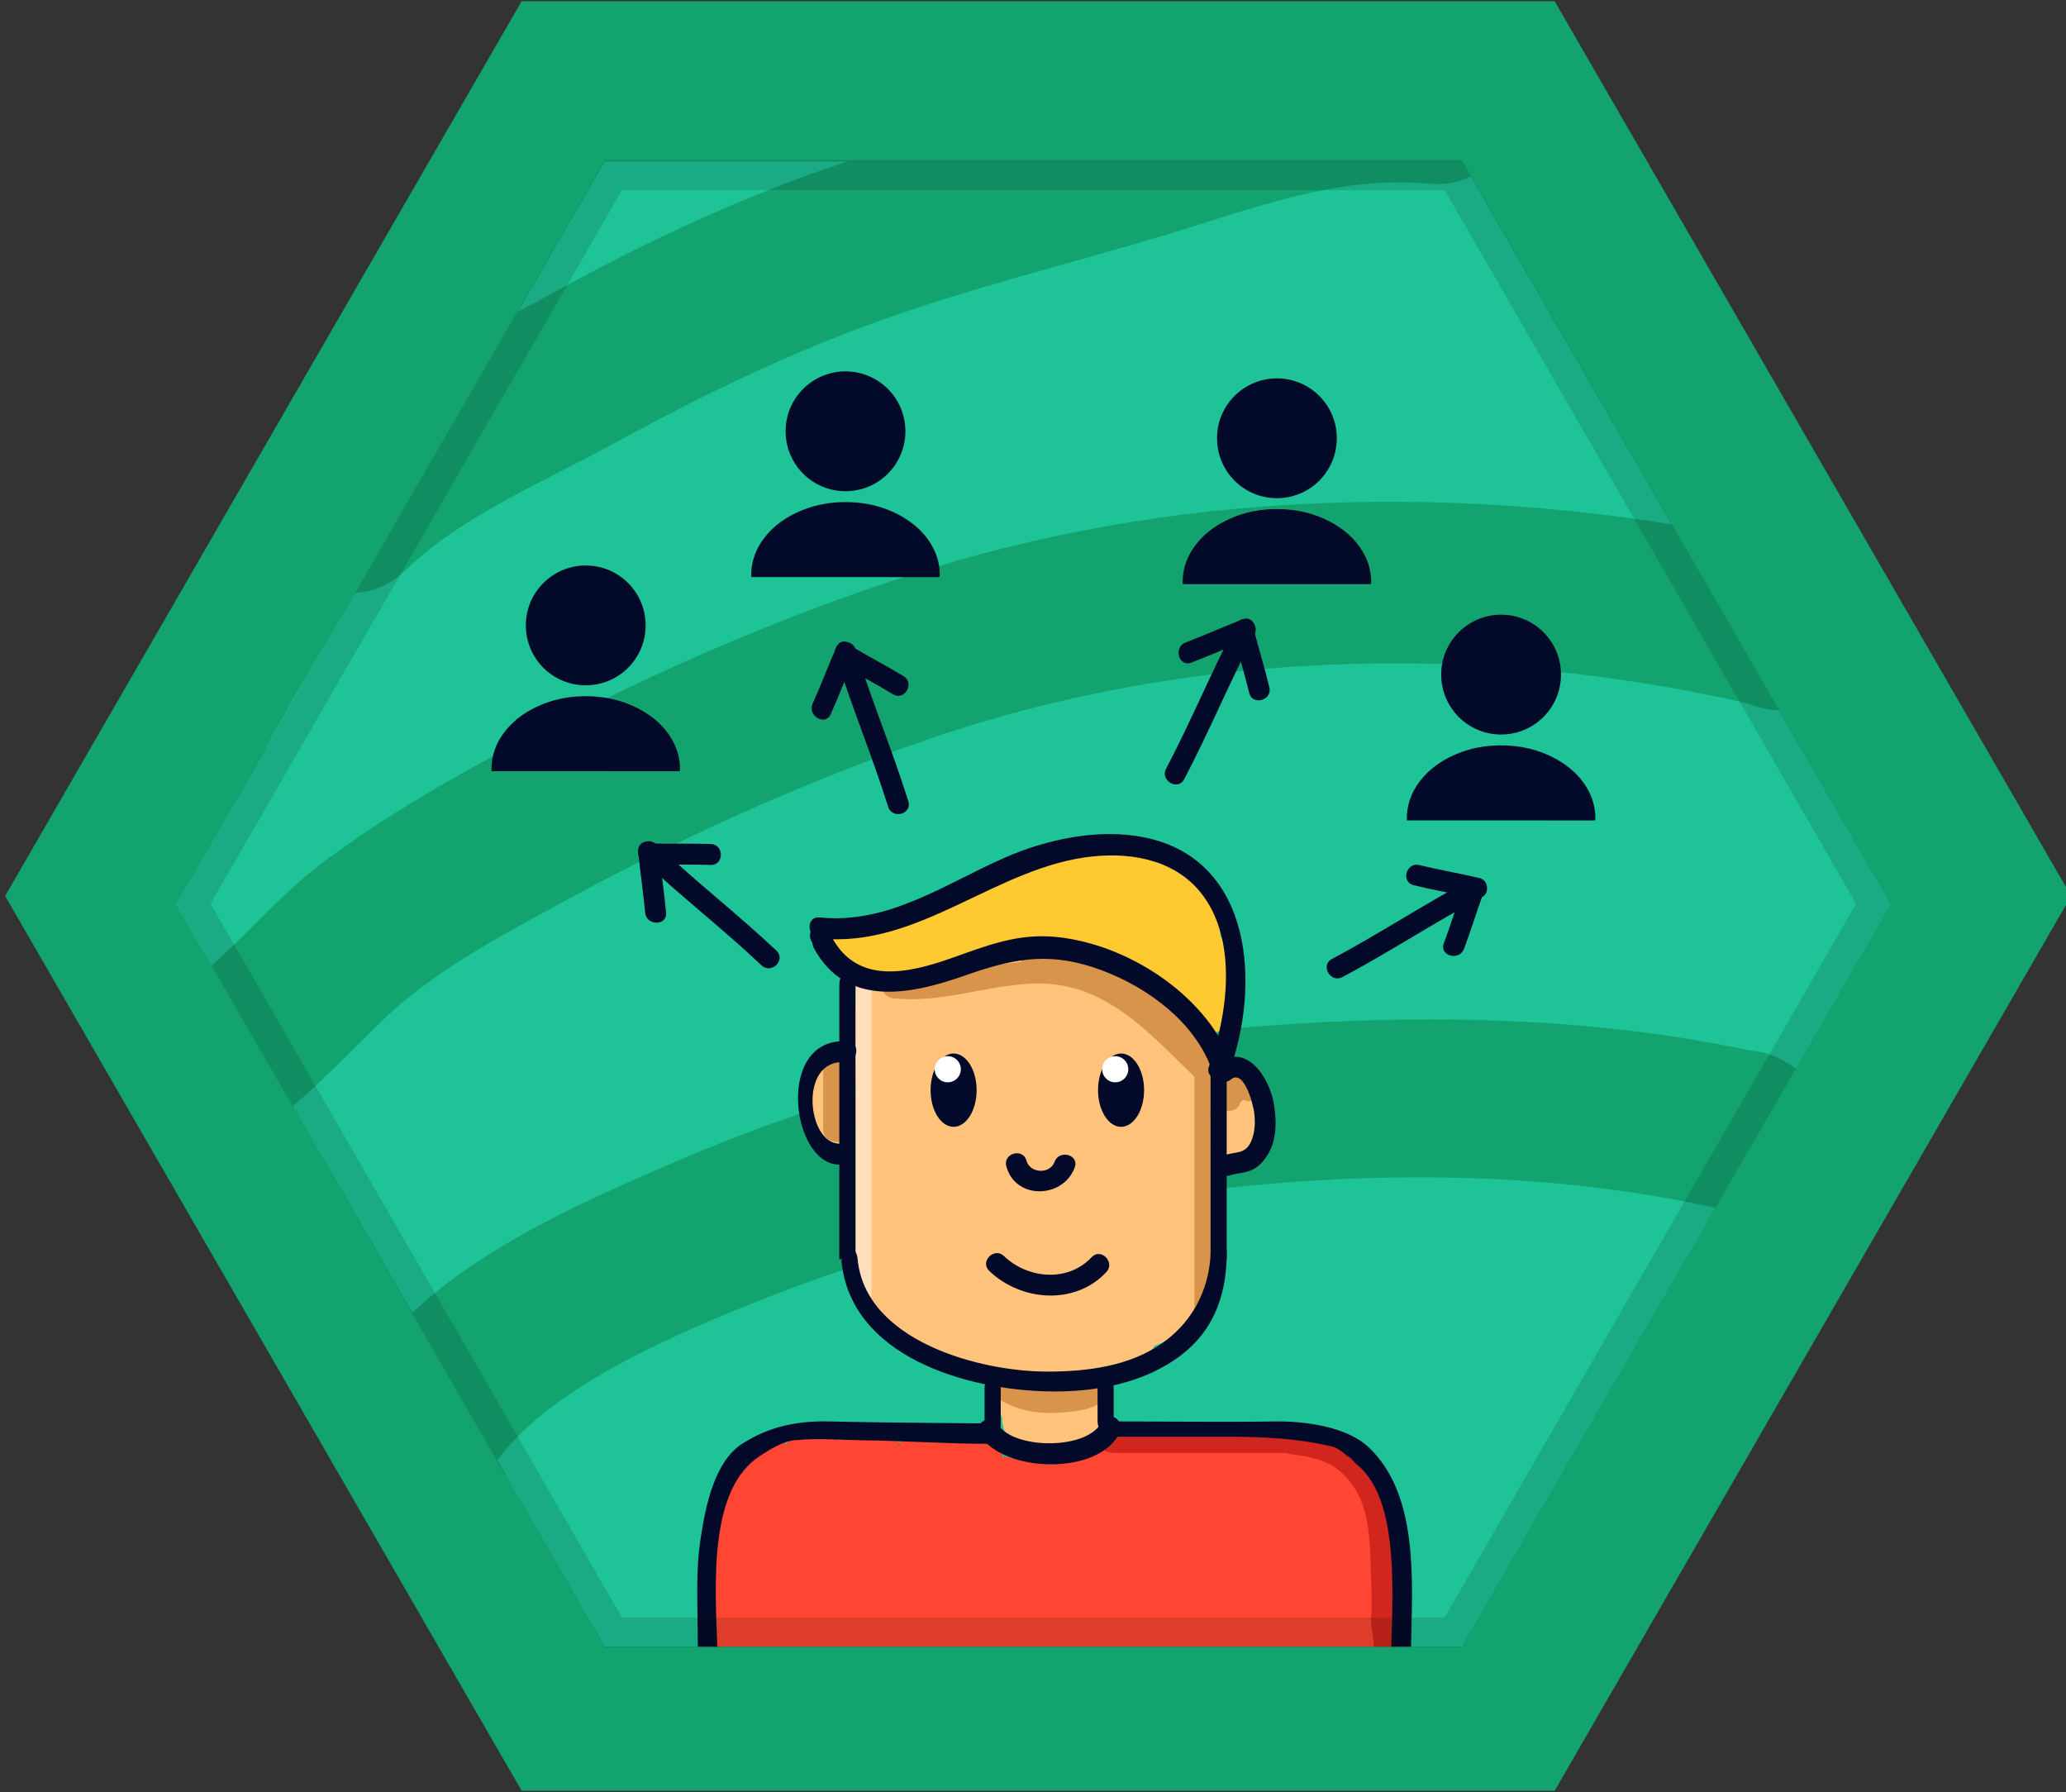 <?xml version="1.0" encoding="utf-8"?>
<!-- Generator: Adobe Illustrator 16.0.0, SVG Export Plug-In . SVG Version: 6.00 Build 0)  -->
<!DOCTYPE svg PUBLIC "-//W3C//DTD SVG 1.1//EN" "http://www.w3.org/Graphics/SVG/1.1/DTD/svg11.dtd">
<svg version="1.1" id="Layer_11" xmlns="http://www.w3.org/2000/svg" xmlns:xlink="http://www.w3.org/1999/xlink" x="0px" y="0px"
	 width="128px" height="111px" viewBox="0 0 128 111" enable-background="new 0 0 128 111" xml:space="preserve">
<rect x="0" y="0" width="128" height="111" fill="#333333" stroke="none"/>
<polygon fill="#13A36F" points="32.319,110.926 0.319,55.5 32.319,0.074 96.319,0.074 128.319,55.5 96.319,110.926 "/>
<polygon fill="#1EC498" points="117.14,56 90.59,102 37.46,102 31.44,91.574 31.32,91.327 31.26,91.204 31.2,91.087 30.58,90.004 
	29.48,88.102 29.42,88.001 28.84,87 26.53,83 25.37,81 24.21,79 23.71,78.14 23.63,78 21.32,74 19.58,71 19.37,70.64 18.42,69 
	17.63,67.63 16.95,66.46 15.53,64 14.37,62 13.82,61.05 13.79,61 13.22,60 12.96,59.55 12.64,59 10.9,56 11.11,55.63 13.17,52.08 
	14.74,49.37 14.82,49.23 16.12,46.98 16.13,46.97 16.39,46.51 16.52,46.215 18.34,43 18.35,43 21.32,37.935 22.32,36.228 
	22.47,35.984 23.05,34.937 37.46,10 90.59,10 "/>
<path fill="#13A36F" d="M111.691,66.582c-0.094-0.081-0.188-0.162-0.281-0.242c-0.944-0.813-1.974-1.198-2.982-1.267
	c-13.373-2.86-28.254-2.225-42.333-0.132c-8.183,1.216-16.514,3.691-24.11,6.96c-5.836,2.512-14.006,6.049-18.021,11.188
	c-3.92,5.018,3.104,12.148,7.071,7.07c3.526-4.515,11.324-7.752,16.525-9.797c6.792-2.671,14.003-4.582,21.192-5.779
	c12.517-2.083,25.84-2.449,38.074,0.354C111.381,75.982,115.712,70.044,111.691,66.582z"/>
<path fill="#13A36F" d="M112.079,34.179c-17.392-4.181-36.446-4.331-53.578,0.789c-9.081,2.713-17.718,6.512-26.105,10.894
	c-4.251,2.221-8.36,4.577-12.222,7.43c-3.4,2.512-5.977,6.044-9.447,8.392c-5.309,3.591-0.311,12.259,5.047,8.635
	c2.977-2.014,5.3-4.563,7.86-7.053c3.017-2.934,6.977-5.07,10.64-7.072c7.563-4.133,15.252-7.672,23.409-10.462
	c16.144-5.522,33.964-5.962,50.63-2.156c0.842,0.367,1.813,0.526,2.892,0.372c0.292-0.042,0.583-0.083,0.875-0.125
	C117.103,43.104,116.62,35.271,112.079,34.179z"/>
<path fill="#13A36F" d="M88.5,1.375c-6.041-0.568-11.859,1.384-17.563,3.12c-6.281,1.911-12.65,3.552-18.871,5.65
	c-6.076,2.049-11.916,4.753-17.526,7.842c-5.495,3.026-11.906,5.816-16.45,10.228c-4.633,4.499,2.445,11.563,7.071,7.071
	c3.4-3.302,8.616-5.485,12.743-7.746c5.467-2.995,10.938-5.661,16.82-7.752c5.61-1.995,11.434-3.428,17.138-5.128
	c5.432-1.619,10.881-3.826,16.639-3.284C94.921,11.979,94.863,1.973,88.5,1.375z"/>
<path fill-rule="evenodd" clip-rule="evenodd" fill="#FFC37B" d="M72.422,62.113c-0.025-0.013-0.038-0.016-0.056-0.022
	c-0.008-0.01-0.011-0.016-0.021-0.028c-0.58-0.669-1.704-0.592-2.295,0c-0.659,0.658-0.579,1.627,0,2.295
	c0.201,0.232,0.456,0.427,0.734,0.558c0.798,0.38,1.744,0.229,2.22-0.582C73.422,63.62,73.222,62.491,72.422,62.113z"/>
<path fill-rule="evenodd" clip-rule="evenodd" fill="#FFC37B" d="M77.104,66.524c-0.198-0.037-0.366,0.013-0.498,0.104
	c-0.07-0.255-0.198-0.493-0.406-0.678c-0.367-0.325-0.645-0.728-0.981-1.082c-0.287-0.305-0.681-0.452-1.079-0.465
	c-0.071-0.134-0.138-0.267-0.222-0.399c-0.058-0.201-0.123-0.397-0.209-0.587c-0.137-0.303-0.474-0.368-0.756-0.274
	c-0.204-0.208-0.409-0.402-0.602-0.557c-1.505-1.212-3.666-3.313-5.7-3.374c-1.254-0.037-2.448-0.5-3.683-0.379
	c-1.039,0.102-1.996,0.839-2.995,1.097c-0.979,0.251-1.989,0.332-2.891,0.624c-0.316,0.026-0.633,0.048-0.955,0.057
	c-0.362,0.034-0.569,0.299-0.614,0.578c-0.26-0.102-0.491-0.209-0.676-0.315c-0.446-0.259-1.081-0.191-1.362,0.27
	c-0.726,1.19-0.588,3.053-0.35,4.557c-0.276-0.128-0.565-0.084-0.844,0.082c-1.208-0.23-1.882,0.879-2.016,1.979
	c-0.101,0.833-0.019,2.2,0.823,2.658c0.191,0.221,0.456,0.378,0.813,0.436c0.344,0.055,0.703-0.084,0.798-0.453
	c0.134-0.521,0.123-1.007,0.043-1.537c-0.099-0.67-0.016-1.239,0.101-1.864c0.067,0.015,0.133,0.015,0.196,0.003
	c0.023,0.04,0.051,0.076,0.084,0.112c-0.043,1.646,0.086,3.335,0.044,4.985c-0.012,0.441,0.003,0.901,0.028,1.369
	c-0.003,0.154-0.005,0.308-0.008,0.461c-0.018,1.243,0.303,2.694-0.01,3.908c-0.03,0.116-0.127,0.218-0.104,0.313
	C53.079,78.288,53,78.434,53,78.594v0.305c0,0.518,0.312,0.917,0.616,1.188c0.266,0.795,0.75,1.519,1.142,2.306
	c0.194,0.391,0.689,0.378,0.986,0.162c0.146,0.106,0.322,0.193,0.507,0.242c0.048,0.013,0.068,0.021,0.091,0.024
	c0.021,0.014,0.038,0.027,0.077,0.049c0.073,0.04,0.155,0.046,0.231,0.074c0.671,0.618,1.445,0.967,2.345,1.124
	c0.578,0.326,1.199,0.526,1.875,0.729c0.087,0.027,0.171,0.033,0.249,0.025c0.154,0.06,0.31,0.117,0.465,0.172
	c-0.073,0.099-0.116,0.221-0.108,0.366c0.034,0.69,0.171,1.342,0.348,2.01c0.039,0.146,0.116,0.255,0.212,0.33
	c0.015,0.029,0.023,0.065,0.041,0.091c0.039,0.86,0.349,1.618,1.285,1.469c0.018,0.006,0.029,0.018,0.05,0.023
	c0.556,0.135,1.304,0.429,1.979,0.441c0.069,0.008,0.137,0.004,0.205-0.007c0.232-0.019,0.452-0.078,0.647-0.197
	c0.098,0.021,0.204,0.018,0.323-0.022c0.313-0.104,0.565-0.228,0.775-0.365c0.339,0.015,0.706-0.258,0.728-0.639
	c0.009-0.164,0.009-0.327,0.011-0.491c0.003-0.046,0.002-0.094,0.002-0.142c0-0.026,0.002-0.052,0.002-0.078
	c0.085-0.295,0.08-0.546,0.007-0.758c0.382-0.59,0.56-1.483,0.412-2.19c0.067-0.043,0.133-0.086,0.199-0.128
	c0.241-0.052,0.479-0.114,0.718-0.185c0.008,0.031,0.015,0.063,0.023,0.092c0.129,0.424,0.763,0.687,1.084,0.286
	c0.389-0.485,0.701-1.003,1.006-1.537c0.59-0.222,1.155-0.494,1.614-0.965c0.173-0.179,0.322-0.365,0.455-0.555
	c0.15-0.077,0.29-0.173,0.398-0.311c0.154-0.193,0.315-0.375,0.423-0.599c0.106-0.219,0.161-0.449,0.183-0.679
	c0.354-0.436,0.541-1.035,0.527-1.613c-0.01-0.38-0.089-0.763-0.152-1.137c0.113,0.67,0.038-0.209,0.05-0.374
	c0.009-0.12,0.091-0.431,0.131-0.608c0.11-0.475,0.509-0.987,0.26-1.367c0.081-1.394-0.401-2.74-0.427-4.139
	c0.297,0.417,0.774,0.704,1.308,0.679c0.09-0.003,0.18-0.008,0.269-0.015c0.569,0.01,1.13-0.267,1.437-0.789
	c0.02-0.035,0.031-0.071,0.049-0.106c0.073-0.053,0.139-0.127,0.19-0.229C78.821,69.442,78.638,66.813,77.104,66.524z
	 M63.498,85.891c-0.004,0.03-0.004,0.057-0.008,0.085c-0.036-0.014-0.071-0.025-0.107-0.034c-0.127-0.147-0.324-0.234-0.52-0.239
	c-0.024-0.109-0.048-0.219-0.072-0.329c0.006,0.001,0.011,0.002,0.017,0.005c0.269,0.097,0.538,0.184,0.805,0.258
	C63.56,85.704,63.516,85.784,63.498,85.891z M69.158,69.223c-0.062-0.054-0.136-0.089-0.214-0.118
	c-0.23-0.251-0.464-0.497-0.703-0.74c0.048,0.019,0.094,0.041,0.141,0.06c0.154,0.058,0.29,0.053,0.404,0.009
	c0.206,0.193,0.422,0.371,0.646,0.511C69.316,68.994,69.217,69.082,69.158,69.223z M75.684,68.591
	c0.044-0.019,0.086-0.047,0.13-0.069c0,0.013,0,0.026,0.001,0.039C75.771,68.574,75.724,68.573,75.684,68.591z M75.653,68.605
	c-0.289,0.129-0.534,0.331-0.707,0.589c-0.002-0.036-0.002-0.072-0.004-0.109c-0.005-0.136-0.01-0.266-0.015-0.397
	C75.173,68.712,75.421,68.696,75.653,68.605z"/>
<path fill-rule="evenodd" clip-rule="evenodd" fill="#FFC931" d="M75.827,58.386c-0.027-0.165-0.104-0.281-0.203-0.357
	c-0.029-0.407-0.121-0.812-0.269-1.202c-0.116-0.591-0.281-1.161-0.62-1.729c-0.183-0.306-0.476-0.371-0.726-0.284
	c-0.037-0.037-0.076-0.073-0.114-0.108c0.019-0.128-0.002-0.27-0.078-0.418c-0.775-1.488-2.188-1.829-3.707-1.741
	c-0.741-0.206-1.547-0.283-2.559-0.13c-1.325,0.2-2.625,0.519-3.95,0.735c-0.734,0.119-1.254,0.494-1.809,0.842
	c-0.414,0.169-0.823,0.37-1.238,0.602c-0.278,0.155-0.352,0.442-0.291,0.699c-0.331,0.179-0.669,0.38-1.012,0.554
	c-0.561,0.047-1.076,0.153-1.616,0.476c-0.082,0.05-0.141,0.113-0.19,0.183c-0.594,0.166-1.183,0.346-1.748,0.552
	c-0.07-0.032-0.143-0.057-0.22-0.065c-1.242-0.136-2.266,0.89-3.448,0.672c-0.705-0.131-1.158,0.788-0.5,1.186
	c0.156,0.106,0.312,0.215,0.468,0.321c0.053,0.082,0.128,0.157,0.235,0.219c0.126,0.071,0.252,0.144,0.378,0.217
	c0.108,0.061,0.221,0.082,0.329,0.075c0.097,0.134,0.228,0.258,0.409,0.364c0.419,0.245,0.919,0.26,1.437,0.144
	c1.014,0.093,2.065,0.028,3.026-0.282c1.161-0.183,2.236-0.637,3.403-0.832c0.241-0.039,0.38-0.203,0.434-0.401
	c0.771-0.067,1.535-0.182,2.298-0.363c0.211-0.051,0.419-0.122,0.623-0.203c0.767-0.01,1.523,0.245,2.284,0.434
	c0.972,0.558,1.979,1.022,2.994,1.496c0.779,0.363,1.32,0.871,2.157,1.066c0.235,0.521,0.53,0.998,1.009,1.372
	c0.139,0.11,0.323,0.154,0.503,0.146c0.169,0.31,0.326,0.631,0.477,0.966c0.155,0.352,0.546,0.385,0.843,0.235
	c0.37,0.291,1.065,0.065,1.068-0.508c0-0.251-0.008-0.503-0.013-0.754C76.216,61.174,76.062,59.787,75.827,58.386z"/>
<path fill-rule="evenodd" clip-rule="evenodd" fill="#FF4633" d="M86.79,99.58c0.03,0.61-0.021,1.22-0.2,2.02
	c-0.02,0.131-0.06,0.261-0.09,0.4H43.91c0-0.54,0-0.65,0.01-0.65c-0.24-1.92-0.09-4.029,0.3-5.93c0.11-1.8,0.46-3.95,1.51-4.66
	c-0.08-0.34,0.07-0.79,0.44-0.859c0.56-0.091,1.08-0.2,1.61-0.261c0.03-0.04,0.07-0.1,0.11-0.14c0.26-0.27,0.59-0.24,0.83-0.05
	c0.03,0,0.07-0.22,0.11-0.23c0.13,0,0.26-0.22,0.4-0.22H49v0.2c0-0.311,0.46-0.47,0.82-0.431c0.5,0.051,1.109,0.15,1.609,0.16
	c0.22,0.011,0.44,0.141,0.55,0.28c1-0.16,2.045-0.31,2.945-0.11c0.29,0.061,0.562,0.16,0.812,0.25c0.6-0.21,1.406-0.89,2.056-0.56
	C58.954,89.35,59.59,89,60.75,89h0.12c0.29,0,0.45,0.14,0.68,0.22c0.03,0.021,0.06,0.09,0.1,0.101c0.05,0.02,0.1,0.08,0.15,0.1
	c0.35,0.15,0.39,0.54,0.25,0.83c0.1-0.03,0.2-0.03,0.3-0.01c0.24,0.05,0.48,0.109,0.71,0.18c0.24,0.03,0.47,0.07,0.7,0.12
	c0.26,0.03,0.53,0.05,0.8,0.06c0.13,0.011,0.25,0.07,0.35,0.141c0.42-0.15,0.84-0.351,1.25-0.54c0.109-0.181,0.3-0.29,0.55-0.25
	c0.271-0.11,0.521-0.2,0.76-0.24c0.261-0.05,0.521-0.13,0.78-0.229c0.15-0.051,0.29-0.12,0.44-0.181c0.239-0.1,0.479-0.2,0.72-0.3
	c0.56-0.22,1.109-0.41,1.66-0.4c2.04,0.021,3.949-0.1,5.979,0.19c0.58-0.021,1.26,0.1,1.891,0.21c0.29,0.05,0.56,0.09,0.819,0.12
	c0.44-0.16,0.9-0.28,1.34-0.32c0.53-0.05,1.03-0.01,1.471,0.2c0.109,0.05,0.21,0.11,0.31,0.18c0.12,0.08,0.2,0.19,0.25,0.301
	c0.17,0.21,0.33,0.439,0.49,0.659c0.1,0.141,0.189,0.28,0.29,0.431c0.04-0.061,0.08-0.101,0.13-0.141
	c0.06-0.04,0.12-0.069,0.18-0.09c0.271-0.09,0.59-0.02,0.78,0.26c0.86,1.21,1.9,3.12,1.62,4.721c0.29,0.899,0.58,2.09,0.39,3.02
	c0.021,0.101,0.04,0.34,0.061,0.44C87.11,99.07,86.98,99.45,86.79,99.58z"/>
<path fill-rule="evenodd" clip-rule="evenodd" fill="#FFDEBB" d="M53,61v19c0,1,1,1,1,0V61C54,60,53,60,53,61z"/>
<path fill-rule="evenodd" clip-rule="evenodd" fill="#D8944A" d="M75.197,65.761c-0.018-0.017-0.033-0.032-0.051-0.05
	c0.1-0.152,0.141-0.348,0.077-0.577c-0.51-1.843-2.45-3.718-4.095-4.615c-2.251-1.229-4.689-2.593-7.37-1.617
	c-0.336,0.123-0.492,0.401-0.509,0.685c-2.616,0.215-5.188,1.053-7.917,0.747c-0.96-0.107-0.95,1.394,0,1.5
	c2.939,0.329,5.662-0.776,8.592-0.908c4.492-0.202,7.187,2.997,10.075,5.765V81c0,1,1,1,1,0V66.93
	C75.397,66.709,75.623,66.165,75.197,65.761z"/>
<path fill-rule="evenodd" clip-rule="evenodd" fill="#D8944A" d="M77.947,66.97c-0.862-0.76-2.249-0.119-2.546,0.914
	c-0.267,0.932,1.181,1.327,1.447,0.398c-0.004,0.012,0.066-0.072,0.107-0.1c0.049-0.033,0.081-0.048,0.101-0.054
	C77.762,68.493,78.62,67.563,77.947,66.97z"/>
<path fill-rule="evenodd" clip-rule="evenodd" fill="#D8944A" d="M67.318,85.759c0.097-0.235-0.396,0.043-0.601,0.092
	c-0.429,0.104-0.874,0.14-1.313,0.172c-1.015,0.073-2.139-0.12-2.958-0.761c-0.752-0.589-1.822,0.465-1.061,1.061
	c1.225,0.959,2.71,1.295,4.248,1.184c1.097-0.08,2.655-0.185,3.132-1.349C69.132,85.262,67.68,84.876,67.318,85.759z"/>
<path fill-rule="evenodd" clip-rule="evenodd" fill="#D8944A" d="M51,66v4c0,1,2,1,2,0v-4C53,65.032,51,65.032,51,66z"/>
<path fill-rule="evenodd" clip-rule="evenodd" fill="#D1261E" d="M86.59,101.6c-0.02,0.131-0.06,0.261-0.09,0.4h-1.39
	c-0.021-0.53-0.181-1.54-0.17-1.61c0.1-1.18,0-2.26-0.021-3.43c-0.03-1.59-0.13-3.52-1.07-4.89c-1.05-1.551-2.279-1.78-3.97-2.011
	c-0.07-0.01-0.13-0.04-0.189-0.06H69c-0.51,0-0.76-0.26-0.75-0.52C68.26,89.24,68.51,89,69,89h10.2c0.069-0.28,0.29,0,0.68,0
	c0,0,0,0,0.01,0c0.091,0,0.181-0.279,0.301-0.279c0.22,0,0.38-0.03,0.5,0.1c0.14,0.03,0.279-0.006,0.409,0.034
	C81.36,88.904,81.61,88.92,81.86,89H83c0.73,0,0.92,0.53,0.58,0.82c0.229,0.16,0.439,0.33,0.64,0.52c0.9,0.83,1.521,2.01,1.87,3.67
	c0.44,2.05,0.2,4.29,0.351,6.38C86.46,100.72,86.54,101.16,86.59,101.6z"/>
<g>
	<path fill="#030928" d="M52,61c0,0,0,11,0,17h1c0-6,0-12,0-17C53,60,52,60,52,61C52,61,52,60,52,61z"/>
</g>
<g>
	<path fill="#030928" d="M75,65c0,0,0,9,0,13h1c0-4,0-8,0-13H75L75,65z"/>
</g>
<g>
	<path fill="#030928" d="M52.127,78.054c0.536,5.957,7.715,8.027,12.796,8.133c2.867,0.06,5.909-0.473,8.226-2.224
		C75.447,82.226,76,79.784,76,77.62c0-1.082-0.984-1.437-0.984-0.354c0,2.164-0.839,4.428-3.064,5.972
		c-2.02,1.4-4.627,1.72-7.027,1.723c-4.255,0.006-11.336-1.906-11.793-6.991c-0.074-0.826-0.861-0.898-0.787-0.065L52.127,78.054z"
		/>
</g>
<g>
	<path fill="#030928" d="M61.288,78.722c1.968,1.893,5.323,2.15,7.257,0.073c0.569-0.612-0.346-1.531-0.917-0.917
		c-1.451,1.559-3.946,1.346-5.423-0.072C61.603,77.226,60.684,78.142,61.288,78.722L61.288,78.722z"/>
</g>
<ellipse fill-rule="evenodd" clip-rule="evenodd" fill="#030928" cx="59.081" cy="67.528" rx="1.426" ry="2.27"/>
<ellipse fill-rule="evenodd" clip-rule="evenodd" fill="#030928" cx="69.456" cy="67.528" rx="1.426" ry="2.27"/>
<g>
	<path fill="#030928" d="M62.347,72.24c0.558,2.106,3.534,2.009,4.24,0.071c0.286-0.787-0.967-1.124-1.25-0.345
		c-0.287,0.788-1.53,0.721-1.74-0.071C63.382,71.088,62.131,71.431,62.347,72.24L62.347,72.24z"/>
</g>
<g>
	<path fill="#030928" d="M50.415,58.705c1.992,3.729,5.979,2.916,9.348,1.729c2.813-0.99,4.991-1.485,7.946-0.524
		c2.949,0.962,6.05,3.089,7.245,6.027c0.312,0.763,1.565,0.429,1.251-0.346c-1.664-4.09-6.447-7.137-10.794-7.556
		c-2.386-0.229-4.269,0.541-6.473,1.317c-2.652,0.936-5.82,1.664-7.403-1.302C51.141,57.313,50.021,57.968,50.415,58.705
		L50.415,58.705z"/>
</g>
<g>
	<path fill="#030928" d="M76.255,66.87c0.831-0.689,1.388,1.574,1.448,2.044c0.08,0.607,0.054,1.273-0.211,1.836
		c-0.359,0.757-0.957,0.581-1.617,0.801c-0.789,0.262-0.449,1.515,0.346,1.25c0.492-0.164,0.96-0.117,1.443-0.379
		c0.411-0.223,0.724-0.617,0.947-1.017c0.505-0.908,0.477-2.027,0.313-3.018c-0.274-1.683-1.773-3.939-3.587-2.435
		C74.693,66.487,75.615,67.399,76.255,66.87L76.255,66.87z"/>
</g>
<g>
	<path fill="#030928" d="M52.515,64.502C48.008,64.186,49,72.14,52,72.14c1,0,1-1.297,0-1.297c-2,0-2.532-5.245,0.329-5.044
		C53.165,65.858,53.343,64.561,52.515,64.502L52.515,64.502z"/>
</g>
<g>
	<path fill="#030928" d="M50.831,58.612c0,0,0.865-1.297,0-1.297C49.967,57.315,49.967,58.612,50.831,58.612
		C50.831,58.612,49.967,58.612,50.831,58.612z"/>
</g>
<g>
	<path fill="#030928" d="M50.777,58.126c6.191,0.646,10.98-4.499,16.996-5.084c2.566-0.25,5.244,0.317,6.816,2.508
		c2.083,2.904,1.447,7.4,0.313,10.508c-0.287,0.788,0.966,1.124,1.25,0.345c1.964-5.376,1.482-13.128-5.189-14.52
		c-2.868-0.598-6.121,0.1-8.753,1.261c-3.703,1.636-7.198,4.125-11.432,3.684C49.945,56.742,49.954,58.039,50.777,58.126
		L50.777,58.126z"/>
</g>
<g>
	<path fill="#030928" d="M61,86c0,0,0,2,0,3h1c0-1,0-2,0-3S61,85,61,86C61,86,61,85,61,86z"/>
</g>
<g>
	<path fill="#030928" d="M68,86c0,0,0,1,0,2s1,1,1,0s0-2,0-2C69,85,68,85,68,86C68,86,68,85,68,86z"/>
</g>
<g>
	<path fill="#030928" d="M60.7,88.876c1.468,2.387,7.436,2.545,8.686-0.162c0.348-0.754-0.771-1.413-1.12-0.654
		c-0.813,1.762-5.464,1.758-6.445,0.162C61.383,87.511,60.261,88.162,60.7,88.876L60.7,88.876z"/>
</g>
<g>
	<path fill="#030928" d="M61.548,89.342c-0.091,0.062-0.207,0.091-0.342,0.091c-2.594,0-5.19-0.192-7.861-0.219
		c-1.115-0.013-2.674-0.141-3.944-0.015c-0.052,0.004-0.104-0.191-0.156-0.191l0.156,0.191c-0.778,0-1.687,0.574-2.296,0.969
		C43.905,92.221,44.299,98,44.442,102h-1.207c-0.017-3-0.147-4.678,0.195-6.848c0.285-1.828,0.83-4.612,2.55-5.72
		c1.729-1.11,3.496-1.435,5.493-1.384c3.117,0.082,9.732,0.121,9.732,0.121C61.937,88.17,62.049,89.061,61.548,89.342z"/>
</g>
<g>
	<path fill="#030928" d="M87.421,102h-1.224c0.126-4,0.372-9.307-2.156-11.301c-0.136-0.107-0.272-0.337-0.425-0.424
		c-0.311-0.182-0.657-0.566-1.042-0.662C80.478,89.108,78.411,89,76.276,89c-2.408,0-7.289,0-7.289,0
		c-0.112,0-0.212,0.158-0.294,0.124c-0.558-0.242-0.458-1.077,0.294-1.077c3.458,0,6.718,0.049,10.06,0.001
		c1.751-0.021,4.379,0.304,5.751,1.601C87.927,92.605,87.494,98,87.421,102z"/>
</g>
<g>
	<path fill="#030928" d="M39.728,53.208c2.416,2.277,5.042,4.315,7.457,6.592c0.608,0.574,1.526-0.342,0.917-0.917
		c-2.416-2.276-5.042-4.314-7.457-6.592C40.037,51.718,39.118,52.633,39.728,53.208L39.728,53.208z"/>
</g>
<g>
	<path fill="#030928" d="M39.538,52.749c0.122,1.264,0.319,2.519,0.432,3.782c0.073,0.826,1.371,0.834,1.297,0
		c-0.113-1.264-0.31-2.519-0.432-3.782C40.755,51.925,39.458,51.917,39.538,52.749L39.538,52.749z"/>
</g>
<g>
	<path fill="#030928" d="M40.228,53.544c1.269,0.033,2.538-0.01,3.807,0.032c0.837,0.027,0.834-1.27,0-1.297
		c-1.269-0.042-2.539,0.001-3.807-0.032C39.392,52.226,39.393,53.522,40.228,53.544L40.228,53.544z"/>
</g>
<g>
	<path fill="#030928" d="M51.761,40.574c0.993,3.167,2.271,6.235,3.266,9.402c0.249,0.796,1.501,0.456,1.25-0.344
		c-0.993-3.167-2.272-6.235-3.266-9.403C52.762,39.434,51.51,39.774,51.761,40.574L51.761,40.574z"/>
</g>
<g>
	<path fill="#030928" d="M51.826,40.074c-0.514,1.161-0.956,2.352-1.478,3.509c-0.341,0.755,0.776,1.416,1.12,0.654
		c0.522-1.157,0.964-2.348,1.478-3.508C53.282,39.971,52.165,39.311,51.826,40.074L51.826,40.074z"/>
</g>
<g>
	<path fill="#030928" d="M52.024,41.109c1.089,0.651,2.218,1.234,3.302,1.895c0.716,0.436,1.368-0.686,0.655-1.12
		c-1.085-0.66-2.213-1.243-3.303-1.895C51.959,39.559,51.308,40.68,52.024,41.109L52.024,41.109z"/>
</g>
<g>
	<path fill="#030928" d="M76.602,38.661c-1.544,2.939-2.81,6.012-4.354,8.952c-0.388,0.739,0.731,1.395,1.12,0.654
		c1.544-2.939,2.81-6.011,4.354-8.951C78.109,38.576,76.99,37.92,76.602,38.661L76.602,38.661z"/>
</g>
<g>
	<path fill="#030928" d="M76.989,38.363c-1.186,0.456-2.341,0.983-3.529,1.431c-0.775,0.291-0.439,1.545,0.346,1.25
		c1.188-0.447,2.343-0.975,3.528-1.431C78.105,39.317,77.771,38.063,76.989,38.363L76.989,38.363z"/>
</g>
<g>
	<path fill="#030928" d="M76.406,39.24c0.309,1.231,0.69,2.443,0.989,3.677c0.197,0.813,1.448,0.468,1.25-0.345
		c-0.298-1.234-0.68-2.446-0.988-3.677C77.454,38.085,76.203,38.429,76.406,39.24L76.406,39.24z"/>
</g>
<g>
	<path fill="#030928" d="M91.154,54.454c-2.931,1.56-5.705,3.389-8.636,4.949c-0.739,0.393-0.084,1.513,0.655,1.12
		c2.93-1.56,5.704-3.39,8.635-4.949C92.547,55.18,91.892,54.061,91.154,54.454L91.154,54.454z"/>
</g>
<g>
	<path fill="#030928" d="M91.653,54.388c-1.234-0.29-2.487-0.504-3.721-0.804c-0.813-0.196-1.157,1.054-0.345,1.25
		c1.233,0.299,2.486,0.514,3.722,0.804C92.123,55.829,92.469,54.579,91.653,54.388L91.653,54.388z"/>
</g>
<g>
	<path fill="#030928" d="M90.705,54.833c-0.438,1.192-0.805,2.408-1.252,3.596c-0.295,0.784,0.959,1.12,1.251,0.345
		c0.447-1.188,0.813-2.405,1.251-3.596C92.244,54.392,90.991,54.056,90.705,54.833L90.705,54.833z"/>
</g>
<g>
	<path fill-rule="evenodd" clip-rule="evenodd" fill="#030928" d="M36.282,42.45c-2.06-0.005-3.709-1.669-3.703-3.735
		c0.007-2.042,1.677-3.694,3.726-3.687c2.048,0.008,3.701,1.67,3.695,3.718C39.995,40.801,38.333,42.456,36.282,42.45z"/>
	<path fill-rule="evenodd" clip-rule="evenodd" fill="#030928" d="M30.454,47.772c0-0.114-0.005-0.222,0-0.329
		c0.052-0.921,0.426-1.704,1.035-2.382c0.435-0.484,0.95-0.863,1.528-1.163c1.146-0.594,2.368-0.826,3.648-0.765
		c1.185,0.056,2.299,0.367,3.31,1.001c0.758,0.476,1.375,1.087,1.777,1.897c0.258,0.52,0.383,1.07,0.378,1.65
		c0,0.073-0.023,0.092-0.095,0.092c-1.704-0.002-3.409-0.002-5.114-0.002c-2.114,0-4.228,0-6.341,0
		C30.542,47.772,30.503,47.772,30.454,47.772z"/>
</g>
<g>
	<path fill-rule="evenodd" clip-rule="evenodd" fill="#030928" d="M52.377,30.427c-2.06-0.005-3.71-1.669-3.704-3.735
		c0.007-2.042,1.677-3.694,3.726-3.687c2.048,0.007,3.701,1.67,3.695,3.718C56.09,28.777,54.428,30.432,52.377,30.427z"/>
	<path fill-rule="evenodd" clip-rule="evenodd" fill="#030928" d="M46.548,35.749c0-0.115-0.005-0.222,0.001-0.329
		c0.052-0.921,0.426-1.704,1.035-2.382c0.435-0.484,0.951-0.863,1.528-1.163c1.146-0.594,2.367-0.827,3.648-0.766
		c1.185,0.056,2.299,0.367,3.31,1.001c0.759,0.475,1.376,1.087,1.778,1.898c0.258,0.52,0.383,1.07,0.378,1.65
		c0,0.072-0.023,0.092-0.095,0.092c-1.704-0.002-3.409-0.001-5.114-0.001c-2.114,0-4.228,0-6.341,0
		C46.637,35.749,46.598,35.749,46.548,35.749z"/>
</g>
<g>
	<path fill-rule="evenodd" clip-rule="evenodd" fill="#030928" d="M79.104,30.859c-2.061-0.005-3.71-1.669-3.702-3.735
		c0.006-2.042,1.676-3.694,3.726-3.687c2.048,0.008,3.7,1.67,3.694,3.718C82.817,29.209,81.156,30.864,79.104,30.859z"/>
	<path fill-rule="evenodd" clip-rule="evenodd" fill="#030928" d="M73.276,36.181c0-0.115-0.004-0.222,0.002-0.329
		c0.051-0.921,0.425-1.704,1.033-2.382c0.436-0.484,0.951-0.863,1.529-1.163c1.146-0.594,2.367-0.826,3.647-0.765
		c1.186,0.056,2.298,0.367,3.31,1.001c0.759,0.476,1.376,1.087,1.777,1.898c0.258,0.52,0.384,1.069,0.379,1.65
		c0,0.073-0.022,0.092-0.096,0.092c-1.704-0.002-3.408-0.002-5.113-0.002c-2.113,0-4.227,0-6.341,0
		C73.365,36.181,73.326,36.181,73.276,36.181z"/>
</g>
<g>
	<path fill-rule="evenodd" clip-rule="evenodd" fill="#030928" d="M92.993,45.498c-2.059-0.005-3.71-1.669-3.703-3.735
		c0.008-2.042,1.677-3.694,3.727-3.687c2.048,0.007,3.701,1.67,3.695,3.718C96.707,43.848,95.045,45.502,92.993,45.498z"/>
	<path fill-rule="evenodd" clip-rule="evenodd" fill="#030928" d="M87.166,50.819c0-0.115-0.006-0.222,0-0.329
		c0.053-0.921,0.426-1.704,1.036-2.382c0.434-0.484,0.95-0.863,1.527-1.163c1.146-0.594,2.367-0.827,3.647-0.766
		c1.186,0.056,2.299,0.367,3.311,1.001c0.758,0.475,1.375,1.087,1.778,1.898c0.257,0.52,0.382,1.07,0.378,1.65
		c-0.001,0.073-0.023,0.092-0.095,0.092c-1.706-0.002-3.41-0.001-5.114-0.001c-2.114,0-4.229,0-6.342,0
		C87.254,50.819,87.215,50.819,87.166,50.819z"/>
</g>
<circle fill-rule="evenodd" clip-rule="evenodd" fill="#FFFFFF" cx="58.72" cy="66.232" r="0.81"/>
<circle fill-rule="evenodd" clip-rule="evenodd" fill="#FFFFFF" cx="69.095" cy="66.232" r="0.81"/>
<g opacity="0.13">
	<path d="M90.584,9.911h-53.12l-26.56,46.074l26.56,46.073h53.12l26.561-46.073L90.584,9.911z M89.504,100.194h-50.97l-25.49-44.21
		l25.49-44.211h50.97l25.489,44.211L89.504,100.194z"/>
</g>
</svg>
